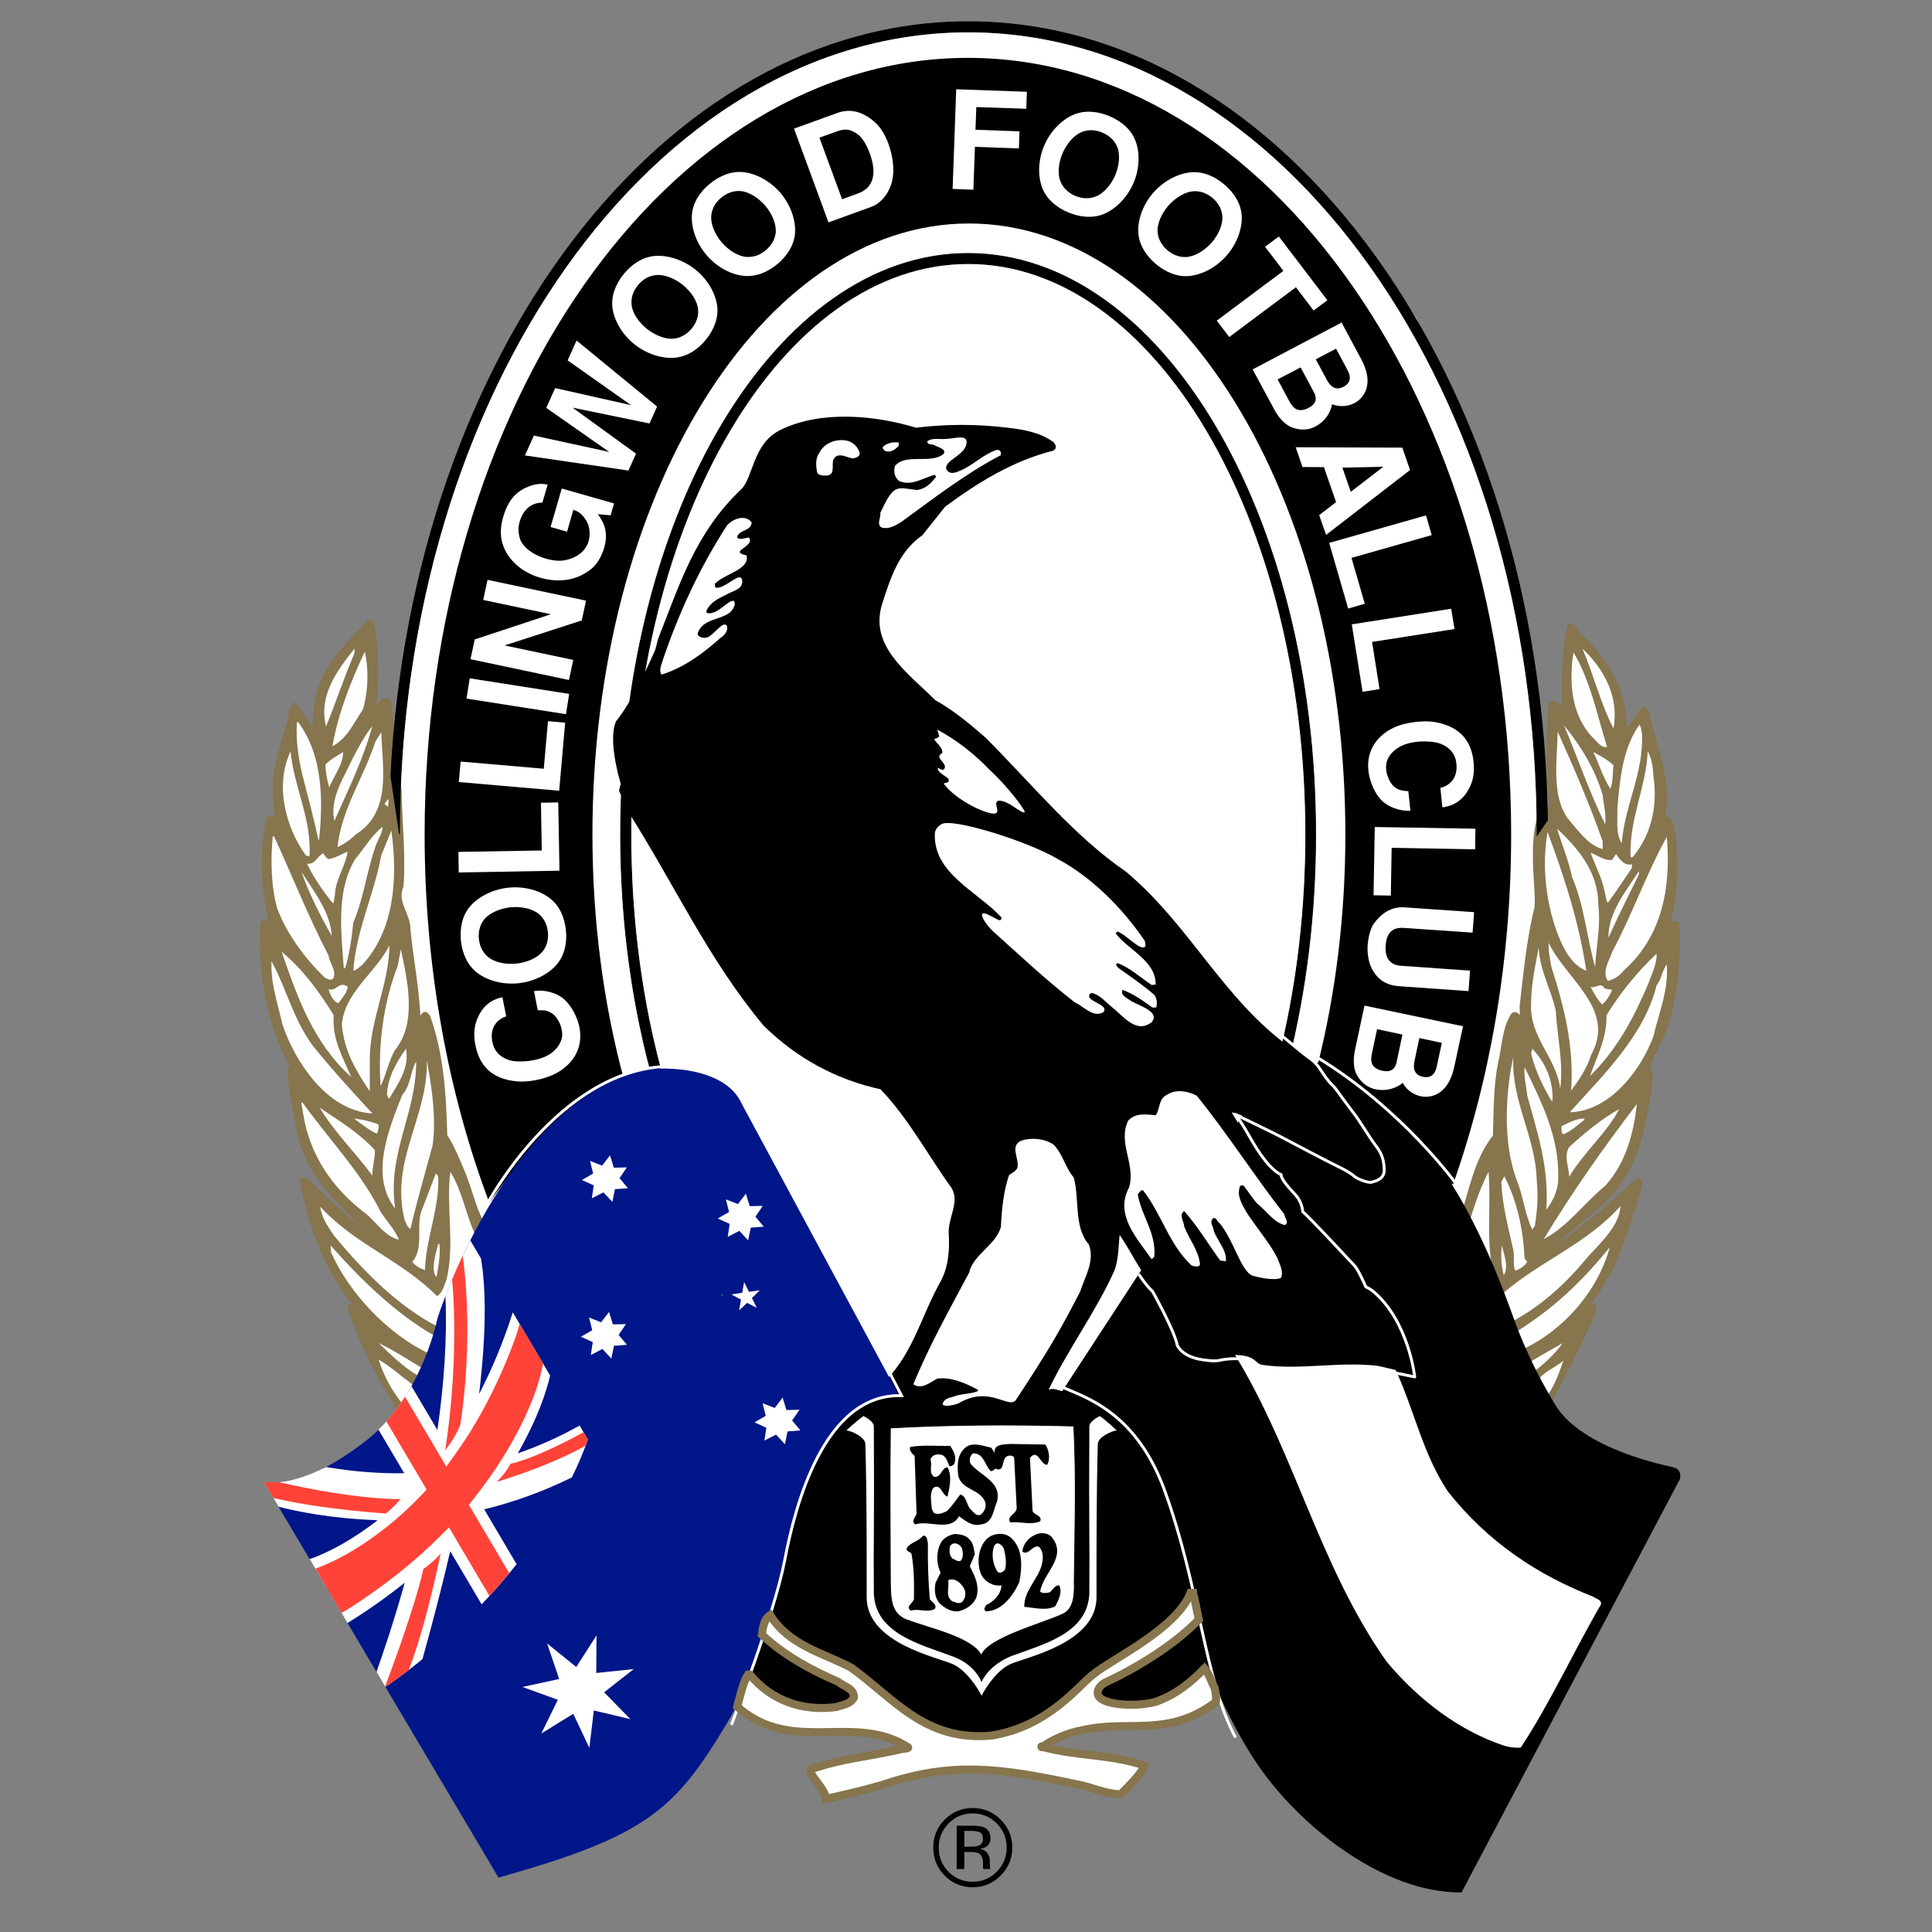 <?xml version="1.0" encoding="utf-8"?>
<!-- Generator: Adobe Illustrator 19.1.0, SVG Export Plug-In . SVG Version: 6.00 Build 0)  -->
<svg version="1.1" id="Layer_1" xmlns="http://www.w3.org/2000/svg" xmlns:xlink="http://www.w3.org/1999/xlink" x="0px" y="0px"
	 viewBox="0 0 150 150" enable-background="new 0 0 150 150" xml:space="preserve">
<rect x="0" y="0" width="150" height="150" fill="#808080" stroke="none"/>
<g>
	<path d="M77.382,141.568c0.521,0.52,0.776,1.141,0.776,1.87c0,0.737-0.255,1.365-0.776,1.886c-0.509,0.52-1.13,0.774-1.868,0.774
		c-0.729,0-1.359-0.254-1.87-0.774c-0.513-0.52-0.762-1.149-0.762-1.886c0-0.729,0.257-1.35,0.77-1.87
		c0.513-0.52,1.141-0.776,1.862-0.776C76.251,140.792,76.872,141.048,77.382,141.568z M77.692,141.274
		c-0.596-0.599-1.326-0.9-2.179-0.9c-0.845,0-1.56,0.301-2.166,0.9c-0.596,0.597-0.89,1.32-0.89,2.165
		c0,0.854,0.295,1.582,0.884,2.18c0.597,0.605,1.328,0.908,2.173,0.908c0.853,0,1.583-0.303,2.179-0.908
		c0.599-0.605,0.901-1.326,0.901-2.18C78.593,142.593,78.291,141.871,77.692,141.274z M75.971,143.299
		c-0.124,0.047-0.31,0.078-0.566,0.078h-0.536v-1.227h0.513c0.325,0,0.566,0.039,0.715,0.124c0.146,0.086,0.224,0.249,0.224,0.497
		C76.321,143.026,76.203,143.205,75.971,143.299z M74.278,145.114h0.591v-1.326h0.473c0.31,0,0.536,0.038,0.66,0.108
		c0.208,0.124,0.318,0.381,0.318,0.776v0.263l0.006,0.11c0.009,0.016,0.009,0.031,0.017,0.038c0,0.016,0,0.023,0.006,0.031h0.552
		l-0.016-0.038c-0.014-0.031-0.023-0.086-0.031-0.179c-0.008-0.086-0.008-0.172-0.008-0.249v-0.249c0-0.169-0.061-0.34-0.187-0.519
		c-0.124-0.179-0.317-0.287-0.582-0.334c0.21-0.031,0.372-0.085,0.489-0.163c0.224-0.139,0.334-0.364,0.334-0.668
		c0-0.419-0.179-0.705-0.527-0.853c-0.194-0.078-0.497-0.116-0.917-0.116h-1.18V145.114"/>
	<path fill="#FFFFFF" d="M30.131,62.657c0,0,2.086-16.581,2.699-17.606c0.613-1.032,3.701-12.531,4.315-13.354
		c0.611-0.823,4.514-8.008,4.514-8.217c0-0.202,4.524-6.363,4.726-6.573c0.201-0.209,5.75-5.749,5.75-5.749l5.748-3.903l4.315-2.467
		l5.137-1.637l5.546-1.032c0,0,7.187,0.209,7.388,0.209c0.21,0,6.579,1.645,6.579,1.847c-0.006,0.201,5.294,2.669,5.294,2.669
		s4.771,3.29,4.974,3.29c0.201-0.008,4.927,4.516,4.927,4.516l4.112,4.515c0,0,3.903,5.548,3.903,5.75
		c-0.006,0.21,3.284,7.395,3.284,7.395l2.668,6.983l2.467,9.862l1.024,9.451l0.412,9.241l-0.412,12.524l-4.253,19.265
		c0,0,3.649,11.415,3.237,11.415c-0.412,0-43.188,10.405-43.778,9.225c-0.597-1.18-20.726-10.118-20.726-10.118L42.273,90.032
		c0,0-2.87,9.606-3.08,9.606c-0.202,0-4.927-4.477-4.927-4.477L30.131,62.657"/>
	<path fill="#86754D" d="M113.3,95.153c0.892-2.328,1.149-4.911,2.764-6.93c0.061-1.862,0.039-3.862,0.395-5.664
		c0.318-1.241,0.296-2.646,0.986-3.739c0.295-0.288,0.527,0.27,0.737,0.387l-0.047-1.033c0.303-2.56,0.527-5.144,1.133-7.58
		c0.271-1.319-0.745-5.68,0.683-8.178c0.116,0.179,0.287,0.396,0.497,0.45c0.279-0.303-0.11-0.567-0.049-0.892
		c-0.224-2.437-0.224-5.005,0-7.387c0.365-0.031,0.715,0.271,1.033,0.496c0-2.165-0.078-4.485,0.444-6.502
		c0.379-0.086,0.379,0.443,0.635,0.644c2.289,2.002,3.685,4.469,3.648,7.48l0.1,0.1c0.542-0.543,0.831-1.21,1.328-1.769
		c0.23-0.062,0.285,0.201,0.342,0.342c0.509,2.786,1.906,5.431,1.086,8.519c0.27-0.016,0.27-0.287,0.487-0.349
		c0.288,0.288,0.332,0.877,0.45,1.335c0.149,2.204,0.218,4.741-0.45,6.79c0.202,0.225,0.542-0.202,0.745,0.147
		c0.116,2.576-0.124,5.238-0.837,7.589c-0.351,1.201-1.064,2.265-1.481,3.445c0.348,0.458,0.177,1.085,0.155,1.674
		c-0.522,3.166-1.043,6.323-3.547,8.668c-1.419,1.365-2.98,2.505-4.384,3.786c1.365-0.381,2.514-1.597,3.742-2.46l3.296-2.901
		c0.263,0.092,0.139,0.487,0.1,0.682c-1.218,3.771-2.18,7.712-5.563,10.491c0.652-0.218,1.373-0.754,1.825-1.428h0.193v0.489
		c-1.102,2.467-2.304,4.897-3.607,7.278C119.709,107.481,115.309,98.001,113.3,95.153"/>
	<g>
		<path fill="none" stroke="#86754D" stroke-width="0.312" stroke-miterlimit="3.864" d="M113.3,95.153
			c0.892-2.328,1.149-4.911,2.764-6.93c0.061-1.862,0.039-3.862,0.395-5.664c0.318-1.241,0.296-2.646,0.986-3.739
			c0.295-0.288,0.527,0.27,0.737,0.387l-0.047-1.033c0.303-2.56,0.527-5.144,1.133-7.58c0.271-1.319-0.745-5.68,0.683-8.178
			c0.116,0.179,0.287,0.396,0.497,0.45c0.279-0.303-0.11-0.567-0.049-0.892c-0.224-2.437-0.224-5.005,0-7.387
			c0.365-0.031,0.715,0.271,1.033,0.496c0-2.165-0.078-4.485,0.444-6.502c0.379-0.086,0.379,0.443,0.635,0.644
			c2.289,2.002,3.685,4.469,3.648,7.48l0.1,0.1c0.542-0.543,0.831-1.21,1.328-1.769c0.23-0.062,0.285,0.201,0.342,0.342
			c0.509,2.786,1.906,5.431,1.086,8.519c0.27-0.016,0.27-0.287,0.487-0.349c0.288,0.288,0.332,0.877,0.45,1.335
			c0.149,2.204,0.218,4.741-0.45,6.79c0.202,0.225,0.542-0.202,0.745,0.147c0.116,2.576-0.124,5.238-0.837,7.589
			c-0.351,1.201-1.064,2.265-1.481,3.445c0.348,0.458,0.177,1.085,0.155,1.674c-0.522,3.166-1.043,6.323-3.547,8.668
			c-1.419,1.365-2.98,2.505-4.384,3.786c1.365-0.381,2.514-1.597,3.742-2.46l3.296-2.901c0.263,0.092,0.139,0.487,0.1,0.682
			c-1.218,3.771-2.18,7.712-5.563,10.491c0.652-0.218,1.373-0.754,1.825-1.428h0.193v0.489c-1.102,2.467-2.304,4.897-3.607,7.278
			C119.709,107.481,115.309,98.001,113.3,95.153z"/>
	</g>
	<path fill="#FFFFFF" d="M118.158,104.79c-0.224-0.365-0.513-0.876-0.589-1.296c2.894-1.784,5.121-3.833,7.411-6.657
		C124.054,100.236,121.41,103.293,118.158,104.79"/>
	<path fill="#FFFFFF" d="M121.33,104.277c-0.737,0.994-1.489,1.646-2.459,2.398c-0.13,0.14,0,0-0.193-0.389l-0.132-0.387
		C119.578,105.247,120.275,104.892,121.33,104.277"/>
	<path fill="#FFFFFF" d="M120.043,108.499c-0.381-0.589-0.381-0.977-0.713-1.303c0.674-0.784,1.224-0.901,2.049-1.546
		C120.988,106.738,120.727,107.536,120.043,108.499"/>
	<path fill="#FFFFFF" d="M116.559,100.531c2.948-2.608,6.558-3.881,9.258-6.891c-0.124,1.621-1.544,2.815-2.662,4.082
		c-1.825,2.234-4.035,4.112-6.449,5.222h-0.147l-2.864-6.844c0.56-1.738,1.025-3.507,1.879-5.121
		C115.83,94.19,115.116,97.753,116.559,100.531"/>
	<path d="M81.534,109.724c0,0,1.412-0.814,2.414-0.488c1,0.325,3.242,2.148,4.259,3.917c1.017,1.77,2.397,5.152,2.831,7.627
		c0.443,2.467,3.353,11.523,7.148,16.721c3.205,4.4,9.364,9.273,15.192,9.273l16.899-31.984c0,0,0.187-0.575-0.381-0.715
		c-0.558-0.139-7.121-1.404-9.256-4.887c-2.126-3.492-3.049-6.186-3.42-7.209c-0.381-1.017-2.5-7.17-5.72-11.554
		c-2.141-2.909-5.999-5.85-8.628-7.618c-0.218-0.147-0.676-0.11-0.886-0.226c-0.263-0.163-1.527-1.289-1.8-1.397L81.534,109.724"/>
	<g>
		<path fill="none" stroke="#000000" stroke-width="0.312" stroke-miterlimit="3.864" d="M81.534,109.724
			c0,0,1.412-0.814,2.414-0.488c1,0.325,3.242,2.148,4.259,3.917c1.017,1.77,2.397,5.152,2.831,7.627
			c0.443,2.467,3.353,11.523,7.148,16.721c3.205,4.4,9.364,9.273,15.192,9.273l16.899-31.984c0,0,0.187-0.575-0.381-0.715
			c-0.558-0.139-7.121-1.404-9.256-4.887c-2.126-3.492-3.049-6.186-3.42-7.209c-0.381-1.017-2.5-7.17-5.72-11.554
			c-2.141-2.909-5.999-5.85-8.628-7.618c-0.218-0.147-0.676-0.11-0.886-0.226c-0.263-0.163-1.527-1.289-1.8-1.397L81.534,109.724z"
			/>
	</g>
	<path fill="#FFFFFF" d="M92.466,92.01l-3.391,6.471c0,0,4.75,3.113,6.099,5.596c5.206,7.891,7.007,17.202,12.509,24.967
		c2.553,3.027,5.648,5.339,9.109,6.496c0.396,0.124,0.823,0.169,1.279,0.147c2.328-3.546,4.115-7.488,6.231-11.126
		c0.047-0.381-0.379-0.412-0.589-0.589c-4.32-1.685-8.178-4.223-11.303-8.179c-1.911-2.856-2.594-6.223-3.991-9.303
		c-2.668-5.347-5.29-11.228-10.832-14.866C96.074,90.894,93.707,90.574,92.466,92.01"/>
	<path d="M68.793,107.18h0.194c2.094-2.22,2.732-5.036,4.135-7.535c0.668-1.21,0.776-2.483,0.69-3.988
		c-0.006-1.196,0.878-2.328,0.204-3.5c-1.862-2.568-3.33-5.4-5.573-7.728c-3.391-0.737-6.455-2.351-9.054-4.919
		c-4.3-5.16-6.961-11.049-10.437-16.496l-0.729-1.645L51.25,49.63c1.661-4.182,2.854-8.186,6.464-11.585
		c0.931-1.032,0.89-3.438,2.854-4.477c3.082-1.575,7.325-1.187,10.537-0.202c2.375-0.295,4.765-0.295,7.138,0
		c1.257,0.147,2.452,0.357,3.453,1.086c0.071,0.132,0.234,0.28,0,0.396c-3.096,0.784-5.812,2.445-8.425,4.377l-1.77,2.219
		c-1.886,1.319-2.53,3.453-3.151,5.369c-1.086,3.406,2.017,5.525,4.182,7.682c1.365,0.744,2.615,1.792,3.842,2.855
		c3.591,3.577,6.873,7.659,10.932,10.436c4.989,4.174,7.518,9.884,12.802,13.687l1.041,1.056c1.986,1.674,3.32,3.801,4.786,5.881
		c0.483,0.713,1.235,1.705,1.118,2.521c-0.155,0.381-0.635,0.451-0.876,0.381c-0.69-0.171-0.992-0.544-1.682-0.923
		c-2.384-1.265-4.331-2.32-6.659-3.283c-0.752-0.342-1.715-0.923-2.497-0.923c0.409,0.691,0.975,1.629,1.372,2.336
		c0.505,1.086,1.466,2.452,2.391,2.964c0.503,1.024,1.599,1.615,1.699,2.793c1.404,1.404,2.817,2.762,4.035,4.282l0.884,1.677
		c1.234,0.48,1.886,1.9,2.569,2.862c0.45,0.984,0.961,2.188,1.124,3.345l-2.452-0.56c-3.143-0.342-6.035,0.356-8.954-0.071
		c-0.544-0.085-0.451-1.094-3.461-0.652c-0.884,0.07-1.97-0.069-2.701-0.813c-0.403-1.334-1.256-3.049-1.978-4.275
		c-1.281-1.43-1.955-3.151-3.049-4.61c-0.147,1.039-0.077,2.188-0.45,3.149c-1.426,3.16-3.555,6.03-5.066,9.157l-0.116,0.271
		c0.635,0.071,0.116-0.271,1.583,0.249c1.458,0.519,4.646,2.815,5.701,4.467c1.057,1.654,2.375,4.345,2.817,7.164
		c0.442,2.815,1.699,6.486,1.955,7.587c0.241,1.009,1.467,4.361,1.467,4.361s-5.789,1.157-7.247,1.266
		c-1.459,0.1-4.997,0.332-5.935,0.868c-0.94,0.542-4.129,1.815-5.152,1.66c-1.025-0.155-4.3-1.412-4.891-1.746
		c-0.58-0.334-8.751-0.713-9.861-1.312c-1.108-0.589-3.864-1.674-4.275-1.395l-2.11-1.785l4.762-19.235L68.793,107.18"/>
	<path fill="none" stroke="#000000" stroke-width="0.312" stroke-miterlimit="3.864" d="M68.793,107.18h0.194
		c2.094-2.22,2.732-5.036,4.135-7.535c0.668-1.21,0.776-2.483,0.69-3.988c-0.006-1.196,0.878-2.328,0.204-3.5
		c-1.862-2.568-3.33-5.4-5.573-7.728c-3.391-0.737-6.455-2.351-9.054-4.919c-4.3-5.16-6.961-11.049-10.437-16.496l-0.729-1.645
		L51.25,49.63c1.661-4.182,2.854-8.186,6.464-11.585c0.931-1.032,0.89-3.438,2.854-4.477c3.082-1.575,7.325-1.187,10.537-0.202
		c2.375-0.295,4.765-0.295,7.138,0c1.257,0.147,2.452,0.357,3.453,1.086c0.071,0.132,0.234,0.28,0,0.396
		c-3.096,0.784-5.812,2.445-8.425,4.377l-1.77,2.219c-1.886,1.319-2.53,3.453-3.151,5.369c-1.086,3.406,2.017,5.525,4.182,7.682
		c1.365,0.744,2.615,1.792,3.842,2.855c3.591,3.577,6.873,7.659,10.932,10.436c4.989,4.174,7.518,9.884,12.802,13.687l1.041,1.056
		c1.986,1.674,3.32,3.801,4.786,5.881c0.483,0.713,1.235,1.705,1.118,2.521c-0.155,0.381-0.635,0.451-0.876,0.381
		c-0.69-0.171-0.992-0.544-1.682-0.923c-2.384-1.265-4.331-2.32-6.659-3.283c-0.752-0.342-1.715-0.923-2.497-0.923
		c0.409,0.691,0.975,1.629,1.372,2.336c0.505,1.086,1.466,2.452,2.391,2.964c0.503,1.024,1.599,1.615,1.699,2.793
		c1.404,1.404,2.817,2.762,4.035,4.282l0.884,1.677c1.234,0.48,1.886,1.9,2.569,2.862c0.45,0.984,0.961,2.188,1.124,3.345
		l-2.452-0.56c-3.143-0.342-6.035,0.356-8.954-0.071c-0.544-0.085-0.451-1.094-3.461-0.652c-0.884,0.07-1.97-0.069-2.701-0.813
		c-0.403-1.334-1.256-3.049-1.978-4.275c-1.281-1.43-1.955-3.151-3.049-4.61c-0.147,1.039-0.077,2.188-0.45,3.149
		c-1.426,3.16-3.555,6.03-5.066,9.157l-0.116,0.271c0.635,0.071,0.116-0.271,1.583,0.249c1.458,0.519,4.646,2.815,5.701,4.467
		c1.057,1.654,2.375,4.345,2.817,7.164c0.442,2.815,1.699,6.486,1.955,7.587c0.241,1.009,1.467,4.361,1.467,4.361
		s-5.789,1.157-7.247,1.266c-1.459,0.1-4.997,0.332-5.935,0.868c-0.94,0.542-4.129,1.815-5.152,1.66
		c-1.025-0.155-4.3-1.412-4.891-1.746c-0.58-0.334-8.751-0.713-9.861-1.312c-1.108-0.589-3.864-1.674-4.275-1.395l-2.11-1.785
		l4.762-19.235L68.793,107.18z"/>
	<path fill="#86754D" d="M37.462,95.037c-2.002,2.141-4.29,12.507-6.417,14.09c-0.201,0.147-0.169,0.124-0.169,0.124
		c-0.528-1.055-1.141-1.807-1.669-2.864c-0.792-1.597-1.552-3.21-2.072-4.919c0.055-0.085,0.165-0.038,0.249-0.053
		c0.442,0.605,1.055,1.232,1.723,1.528c-3.337-3.166-4.866-7.038-5.665-11.228c0.017-0.169,0.248-0.185,0.349-0.092
		c2.08,2.08,4.229,4.011,6.642,5.315c-3.088-2.492-6.781-5.502-7.284-9.505c-0.304-1.428-0.607-2.919-0.691-4.384
		c0.085-0.045,0.187-0.045,0.248-0.147c-1.768-3.298-2.522-7.093-2.359-11.127c0.031-0.194,0.295-0.248,0.443-0.147
		c0.063,0.047,0.107,0.147,0.193,0.147l0.1-0.1c-0.69-2.468-0.798-5.548-0.248-8.124c0.279-0.194,0.483,0.125,0.691,0.248
		c-0.085-1.11-0.31-2.336-0.147-3.546c0.293-1.847,0.962-3.546,1.326-5.362l0.147-0.155c0.527,0.597,0.886,1.343,1.428,1.971
		c0.234-0.528,0.163-1.18,0.248-1.77c0.248-2.553,1.972-4.492,3.887-6.355c0.063-0.093,0.078-0.217,0.202-0.295
		c0.256,0,0.234,0.295,0.342,0.442c0.256,1.847,0.357,4.066,0.1,6.006c0.342,0.334,0.575-0.489,1.033-0.342l0.146,0.194
		c0.179,1.172,0.187,2.467,0.249,3.655c0.071,0.792,0.566,2.84,0.544,3.437c0.045,2.367,0.317,4.703,0.147,7.092
		c-0.56,1.327,0.574,2.204,0.536,3.445c0.248,2.381,0.713,4.756,0.79,7.091l0.395-0.544c0.132-0.154,0.234,0.078,0.342,0.147
		c1.031,2.85,1.257,6.022,1.328,9.258c0.629,0.978,1.039,2.057,1.481,3.104C36.524,92.515,36.835,93.85,37.462,95.037"/>
	<g>
		<path fill="none" stroke="#86754D" stroke-width="0.312" stroke-miterlimit="3.864" d="M37.462,95.037
			c-2.002,2.141-4.29,12.507-6.417,14.09c-0.201,0.147-0.169,0.124-0.169,0.124c-0.528-1.055-1.141-1.807-1.669-2.864
			c-0.792-1.597-1.552-3.21-2.072-4.919c0.055-0.085,0.165-0.038,0.249-0.053c0.442,0.605,1.055,1.232,1.723,1.528
			c-3.337-3.166-4.866-7.038-5.665-11.228c0.017-0.169,0.248-0.185,0.349-0.092c2.08,2.08,4.229,4.011,6.642,5.315
			c-3.088-2.492-6.781-5.502-7.284-9.505c-0.304-1.428-0.607-2.919-0.691-4.384c0.085-0.045,0.187-0.045,0.248-0.147
			c-1.768-3.298-2.522-7.093-2.359-11.127c0.031-0.194,0.295-0.248,0.443-0.147c0.063,0.047,0.107,0.147,0.193,0.147l0.1-0.1
			c-0.69-2.468-0.798-5.548-0.248-8.124c0.279-0.194,0.483,0.125,0.691,0.248c-0.085-1.11-0.31-2.336-0.147-3.546
			c0.293-1.847,0.962-3.546,1.326-5.362l0.147-0.155c0.527,0.597,0.886,1.343,1.428,1.971c0.234-0.528,0.163-1.18,0.248-1.77
			c0.248-2.553,1.972-4.492,3.887-6.355c0.063-0.093,0.078-0.217,0.202-0.295c0.256,0,0.234,0.295,0.342,0.442
			c0.256,1.847,0.357,4.066,0.1,6.006c0.342,0.334,0.575-0.489,1.033-0.342l0.146,0.194c0.179,1.172,0.187,2.467,0.249,3.655
			c0.071,0.792,0.566,2.84,0.544,3.437c0.045,2.367,0.317,4.703,0.147,7.092c-0.56,1.327,0.574,2.204,0.536,3.445
			c0.248,2.381,0.713,4.756,0.79,7.091l0.395-0.544c0.132-0.154,0.234,0.078,0.342,0.147c1.031,2.85,1.257,6.022,1.328,9.258
			c0.629,0.978,1.039,2.057,1.481,3.104C36.524,92.515,36.835,93.85,37.462,95.037z"/>
	</g>
	<path d="M91.59,123.326l-0.527,0.031c-1.094,0.752-1.988,0.884-3.143,1.505c-1.234,1.467-2.53,3.113-3.966,4.276
		c-1.986,1.676-4.275,2.475-6.602,3.351c-0.271,0.132-0.705,0.839-0.729,1.373h0.542c3.95-0.621,5.369-2.847,7.845-4.834
		C86.477,127.773,91.59,123.326,91.59,123.326"/>
	<path d="M61.182,123.73l-0.759,0.582c0.776,2.32,3.507,2.911,5.267,3.989c3.477,1.613,6.03,5.414,10.096,5.616
		c-0.111-0.503-0.212-1.155-0.638-1.381c-3.538-1.884-7.301-3.406-10.15-6.743c-1.279-0.643-2.644-1.063-3.84-1.923L61.182,123.73"
		/>
	<path d="M93.46,128.215l-0.542-1.343c-2.227,1.817-4.353,3.119-6.743,4.137c0.016,0.086-0.039,0.202,0.053,0.249
		c2.129,0.752,3.982,0.201,6.154-1.43C92.98,129.379,93.848,128.983,93.46,128.215"/>
	<path d="M62.346,129.488l-2.514-1.629c-0.318-0.273-0.713-0.094-0.791,0.295c-0.194,0.395-0.281,0.922,0.055,1.279
		c1.497,1.886,3.74,2.724,6.152,2.32c0.234-0.155,0.676-0.078,0.691-0.45C64.768,130.621,63.541,130.1,62.346,129.488"/>
	<path d="M48.442,83.809c-1.577-5.828-2.445-12.26-2.445-19.026c0-26.195,13.082-47.431,29.229-47.431
		c16.147,0,29.228,21.237,29.228,47.431c0,6.332-0.76,12.368-2.149,17.894c0,0,3.492,2.605,6.478,5.345
		c1.707,1.575,3.98,4.082,4.035,3.925c2.879-8.16,4.508-17.387,4.508-27.149c0-33.31-18.884-60.305-42.179-60.305
		c-23.301,0-42.179,26.995-42.179,60.305c0,10.343,1.817,20.081,5.027,28.584C39.666,90.909,43.793,85.857,48.442,83.809"/>
	<path fill="#FFFFFF" d="M75.048,34.305c0,1.048-1.77,1.404-1.575,2.119c0.256,0.481,0.745,0.264,1.133,0.093
		c0.963-0.412,1.745-1.249,2.754-1.575c0.209-0.046,0.332,0.062,0.349,0.248v0.147c-2.724,1.42-5.238,3.375-7.783,5.222
		c-0.465,0.271-0.925,0.551-1.483,0.396c-0.403-0.248-0.053-0.753-0.092-1.133c1.063-2.328,1.271-1.955,2.854-1.777
		c0.691-0.101,1.096-0.543,1.477-1.032l-0.094-0.147c-0.9,0.21-1.785,0.901-2.762,0.489c-0.381-0.279-0.465-0.744-0.342-1.179
		c0.839-1.009,2.746-0.124,3.756-0.915c0.324-0.404-0.505-0.559-0.707-0.706c-0.179-0.101-0.535,0.024-0.535-0.295
		c0.364-0.287,0.931-0.139,1.365-0.179C74.07,34.072,75.024,33.716,75.048,34.305"/>
	<path fill="#FFFFFF" d="M66.723,35.089c0.092,0.31-0.149,0.419-0.444,0.497c-0.395,0.038-1.241-0.605-1.574,0.1
		c-0.149,0.404,0.147,1.126-0.444,1.226c-0.34,0.039-0.821,0.015-0.837-0.342c-0.085-0.481-0.11-1.024,0.201-1.428
		c0.304-0.651,1.157-1.101,2.096-0.938C66.124,34.289,66.528,34.569,66.723,35.089"/>
	<path fill="#FFFFFF" d="M69.778,34.6c-0.199,0.256-0.643,0.606-1.086,0.396c-0.069-0.085-0.193-0.163-0.146-0.295
		c0.318-0.334,0.829-0.388,1.232-0.349V34.6"/>
	<path fill="#FFFFFF" d="M58.357,40.559c-0.031,0.713-1.038,0.543-1.132,1.179c0.279,0.226,0.629,0,0.931,0
		c0.48,0.714-1.662,1.071-0.194,1.382c0.271,1.109-1.715,1.412-2.461,2.211c0.025,0.139-0.038,0.364,0.241,0.295
		c0.69-0.062,1.707-1.226,1.87-0.636c0.155,0.799-0.776,0.884-1.224,1.179c-0.567,0.272-1.241,0.59-1.53,1.234
		c-0.108,0.31,0.381,0.21,0.542,0.148c0.591-0.171,1.397-1.164,1.622-0.839c0.1,0.31-0.132,0.606-0.342,0.839
		c-0.815,0.613-2.133,0.488-2.514,1.622c-0.038,0.287,0.483,0.442,0.793,0.295c0.511-0.233,1.193-1.303,1.472-0.885
		c0.125,0.372-0.169,0.737-0.487,0.939c-1.404,1.257-2.886,2.328-4.585,2.855c-0.21-0.295-0.031-0.69,0.053-0.985
		c1.242-3.709,2.878-7.255,5.019-10.584C56.891,40.272,57.877,39.907,58.357,40.559"/>
	<path fill="#FFFFFF" d="M125.272,56.558c-1.025-1.978-1.535-4.159-2.413-6.2C124.558,51.973,125.714,54.099,125.272,56.558"/>
	<path fill="#FFFFFF" d="M27.53,50.7c-0.813,1.87-1.444,3.833-2.22,5.71c-0.574-2.42,0.807-4.268,2.173-6.005h0.047V50.7"/>
	<path fill="#FFFFFF" d="M28.174,55.084c-0.691,0.994-1.187,2.243-2.367,2.856c0.465-2.6,1.412-4.997,2.514-7.341
		C28.64,51.958,28.593,53.68,28.174,55.084"/>
	<path fill="#FFFFFF" d="M124.775,57.986c-0.318,0.101-0.604-0.194-0.839-0.442c-1.729-1.614-2.086-3.841-1.868-6.2l0.1-0.691
		C123.488,52.865,123.992,55.511,124.775,57.986"/>
	<path fill="#FFFFFF" d="M23.147,56.07c1.868,2.483,1.969,5.881,1.627,9.109l-0.053,0.047c-0.357-1.723-0.846-3.484-1.281-5.214
		c-0.279-1.257-0.48-2.6-0.387-3.942H23.147"/>
	<path fill="#FFFFFF" d="M127.484,56.954c0.139,3.112-1.343,5.556-1.574,8.52c-0.483-0.753-0.304-1.778-0.342-2.709
		c0.208-2.312,0.403-4.64,1.721-6.502C127.421,56.427,127.421,56.721,127.484,56.954"/>
	<path fill="#FFFFFF" d="M124.434,61.734c0.071,0.745,0.273,1.451,0.194,2.266c-1.218-2.468-2.126-5.121-3.196-7.682
		C122.758,57.94,123.852,59.747,124.434,61.734"/>
	<path fill="#FFFFFF" d="M25.955,63.751c-0.373-1.808,0.737-3.336,1.428-4.873c0.458-0.869,0.908-1.73,1.528-2.514
		C28.206,58.949,27.027,61.323,25.955,63.751"/>
	<path fill="#FFFFFF" d="M76.81,59.747c1.295,1.172,2.762,3.081,2.754,3.306c-0.234,0.186-1.22-0.9-2.017-0.893
		c-0.505,0.125,0.146,0.838-0.249,0.986c-0.527,0.194-3.088-0.994-4.035-2.313c0.133-0.062,0.426-0.054,0.395-0.248
		c0.126-0.21-0.992-0.59-0.837-0.986c0,0,0.257,0.225,0.442,0.147c0.466-0.442-0.846-0.915-0.1-1.28
		c0.039-0.442-0.465-0.768-0.635-1.071c0.107-0.07,0.279-0.093,0.395-0.21l-0.147-0.535C74.225,57.427,75.606,58.491,76.81,59.747"
		/>
	<path fill="#FFFFFF" d="M124.434,65.326v0.59c-1.108-0.256-1.931-1.474-2.707-2.367c-1.296-1.815-0.823-4.493-0.792-6.743
		C122.186,59.577,123.41,62.417,124.434,65.326"/>
	<path fill="#FFFFFF" d="M29.602,56.854c0.085,2.77,0.822,6.168-1.972,7.929c-0.442,0.419-0.914,0.761-1.428,0.986
		c0.304-2.902,2.003-5.354,2.903-8.077C29.214,57.397,29.461,57.101,29.602,56.854"/>
	<path fill="#FFFFFF" d="M24.03,66.506l-0.293-0.1c-1.575-2.204-2.414-5.439-1.179-8.07C22.828,61.152,24.209,63.565,24.03,66.506"
		/>
	<path fill="#FFFFFF" d="M128.376,60.306c0.342,2.32-0.201,4.578-1.629,6.254H126.6c-0.132-2.98,1.195-5.362,1.328-8.225
		C128.252,58.879,128.337,59.6,128.376,60.306"/>
	<path fill="#FFFFFF" d="M25.56,61.136c-0.171-0.566-0.271-1.156-0.295-1.769c0.379-0.404,0.906-0.691,1.381-0.985
		C26.646,59.344,25.931,60.228,25.56,61.136"/>
	<path fill="#FFFFFF" d="M125.272,59.414c-0.085,0.605-0.014,1.28-0.249,1.823c-0.566-0.861-0.861-1.908-1.326-2.855
		C124.241,58.677,124.793,58.971,125.272,59.414"/>
	<path fill="#FFFFFF" d="M30.131,62.657l-0.279-0.241l0.279-0.372C30.215,62.06,30.113,62.572,30.131,62.657"/>
	<path fill="#FFFFFF" d="M82.139,66.7c2.654,1.435,5.019,3.81,6.743,6.355c0.023,0.124,0.063,0.248,0.053,0.396
		c-0.163,0.256-0.542,0.016-0.89-0.248c-0.428-0.295-0.807-0.69-1.282-0.885l-0.146,0.147c1,1.304,3.126,2.127,3.11,3.974
		l-0.302,0.038c-0.884-0.582-1.738-1.379-2.662-1.699c-0.232,0.116,0,0.295,0.102,0.397c0.914,0.65,1.876,1.303,2.754,2.064
		c0.202,0.27,0.248,0.658,0.147,0.984h-0.295c-0.737-0.527-1.351-0.994-2.314-1.373c-0.193,0.389,0.249,0.582,0.691,0.884
		c0.683,0.381,2.22,0.831,1.575,1.622c-1.21,0.955-2.226-0.489-3.057-1.133c-0.505-0.411-0.955-0.969-1.575-1.126
		c-0.263,0.024-0.224,0.226-0.224,0.334c0.31,0.444,1.466,0.613,1.118,1.141c-0.807,0.487-1.506-0.419-2.221-0.738
		c-2.204-1.699-4.322-3.693-6.4-5.562c-0.535-0.512-0.947-1.203-0.784-1.335c0.116-0.163,0.931,0.342,1.212,0.473
		c0.27,0.14,0.262-0.179,0.262-0.179c-1.845-2.017-5.369-3.429-5.167-6.595c0.045-0.256,0.256-0.504,0.489-0.636
		C73.798,63.449,79.68,65.256,82.139,66.7"/>
	<path fill="#FFFFFF" d="M29.106,65.869c-0.651,1.878-0.886,3.935-1.676,5.757c-0.132,1.211-0.279,2.429-0.638,3.547h-0.1
		c-0.216-2.856-0.589-6.068,0.886-8.473c0.705-0.831,1.232-1.792,2.119-2.507C29.696,64.768,29.253,65.288,29.106,65.869"/>
	<path fill="#FFFFFF" d="M124.086,70.246c0.21,1.676-0.155,3.221-0.241,4.826c-0.652-2.289-0.839-4.772-1.776-6.936
		c-0.279-1.311-0.784-2.529-1.18-3.794C122.603,65.916,124.117,67.825,124.086,70.246"/>
	<path fill="#FFFFFF" d="M28.119,74.924c-0.232,0.147-0.418,0.397-0.69,0.442c0.232-3.181,1.615-5.904,2.173-8.961l0.784-1.917
		C30.889,68.182,30.642,72.185,28.119,74.924"/>
	<path fill="#FFFFFF" d="M123.155,75.366c-1.071-0.411-1.715-1.605-2.118-2.606c-0.986-2.437-1.359-5.439-0.886-8.171
		C121.44,68.058,122.603,71.588,123.155,75.366"/>
	<path fill="#FFFFFF" d="M21.276,64.931c1.42,3.08,2.662,6.238,4.237,9.256c0.063,0.605,0.589,1.071,0.397,1.723
		c-0.179,0.295-0.497,0.077-0.691,0c-1.591-1.552-2.933-3.383-3.693-5.362c-0.481-1.73-0.528-3.748-0.35-5.617H21.276"/>
	<path fill="#FFFFFF" d="M129.409,64.977c0.34,3.957-0.357,7.713-3.353,10.389c-0.318,0.397-0.745,0.683-1.226,0.793
		c-0.472-0.752,0.108-1.552,0.342-2.267C126.74,70.99,127.816,67.832,129.409,64.977"/>
	<path fill="#FFFFFF" d="M26.988,66.11c-0.147,1.133-0.931,2.118-0.986,3.352l-0.092,0.636h-0.102c-0.76-0.97-1.467-1.963-1.97-3.05
		c0.627,0.125,0.776-0.605,1.279-0.791c0.086,0.179,0.21,0.357,0.397,0.443C26.041,66.607,26.506,66.335,26.988,66.11"/>
	<path fill="#FFFFFF" d="M125.172,66.754l0.295-0.442c0.271,0.38,0.652,0.947,1.234,0.784v0.295
		c-0.621,0.915-1.218,1.823-1.87,2.708c-0.161-0.217-0.161-0.589-0.248-0.885c-0.21-1.071-0.73-2.002-1.086-3.003
		C124.054,66.397,124.558,66.863,125.172,66.754"/>
	<path fill="#FFFFFF" d="M127.244,67.887c-0.793,1.637-1.63,3.259-2.367,4.92c-0.016-1.956,1.318-3.554,2.367-5.167V67.887"/>
	<path fill="#FFFFFF" d="M25.76,72.659c-0.923-1.598-1.737-3.243-2.365-4.974C24.403,69.253,25.636,70.789,25.76,72.659"/>
	<path fill="#FFFFFF" d="M123.551,81.868c-0.328,1.025-0.9,1.933-1.577,2.809c0.273-3.359-0.558-6.602-1.527-9.606
		c-0.08-0.611-0.257-1.194-0.204-1.869C121.556,76.012,125.489,78.338,123.551,81.868"/>
	<path fill="#FFFFFF" d="M28.709,82.514v2.21c-1.078-1.574-2.017-3.212-2.165-5.167c0.187-2.492,2.624-4.044,3.693-6.154
		C30.192,76.562,28.648,79.238,28.709,82.514"/>
	<path fill="#FFFFFF" d="M120.789,78.47c0.114,2.019,0.604,4.013,0.348,6.06c-0.287-2.381-2.383-4.01-2.267-6.549
		c0-1.552,0.335-2.978,0.591-4.43C119.538,75.344,120.423,76.796,120.789,78.47"/>
	<path fill="#FFFFFF" d="M30.634,81.573c-0.481,0.878-0.644,1.872-1.086,2.756c-0.218-3.159,0.224-6.512,1.334-9.35l0.241-1.281
		C31.628,76.118,32.419,79.432,30.634,81.573"/>
	<path fill="#FFFFFF" d="M25.909,78.821c-0.149,1.853,0.721,3.296,1.373,4.817c-2.988-2.701-4.198-6.247-5.416-9.745
		C23.564,75.297,24.823,77.065,25.909,78.821"/>
	<path fill="#FFFFFF" d="M127.981,76.352c-1.086,2.575-2.406,5.099-4.532,7.193c0.528-1.53,1.326-2.956,1.281-4.725
		c1.069-1.74,2.359-3.329,3.887-4.781C128.655,74.816,128.252,75.607,127.981,76.352"/>
	<path fill="#FFFFFF" d="M24.279,81.178c1.444,1.8,3.065,3.569,4.632,5.268c-3.485-0.171-6.013-3.988-6.991-6.936
		c-0.356-1.607-0.923-3.166-0.839-4.881C22.248,76.77,22.788,79.177,24.279,81.178"/>
	<path fill="#FFFFFF" d="M128.376,80.442c-0.962,2.646-3.414,5.85-6.5,5.913c2.745-3.041,5.795-6.022,6.742-9.855
		c0.396-0.487,0.411-1.133,0.791-1.622C129.555,76.872,128.802,78.617,128.376,80.442"/>
	<path fill="#FFFFFF" d="M26.988,76.554c0.014,0.481-0.426,0.892-0.691,1.326c-0.404-0.063-0.676-0.652-0.784-1.085
		c0.574,0.209,0.799-0.599,1.381-0.241H26.988"/>
	<path fill="#FFFFFF" d="M125.172,76.849c-0.187,0.404-0.379,0.807-0.784,1.132c-0.371-0.379-0.668-0.884-0.892-1.379
		c0.356,0.194,0.814-0.42,1.086,0.147L125.172,76.849"/>
	<path fill="#FFFFFF" d="M30.237,85.266c-0.132,0.025-0.132-0.193-0.193-0.295c0.069-1.357,0.721-2.474,1.474-3.546
		C31.813,82.878,30.928,84.097,30.237,85.266"/>
	<path fill="#FFFFFF" d="M120.54,85.461h-0.092c-0.676-1.163-1.273-2.373-1.577-3.693l0.1-0.342
		C120.013,82.514,120.609,83.94,120.54,85.461"/>
	<path fill="#FFFFFF" d="M119.313,91.668c0.124,1.22,0.039,2.336-0.146,3.5l-0.196,0.295c-0.541-1.047-0.665-2.351-1.086-3.5
		c-1.086-2.662-1.061-5.966-0.589-8.914l0.194-0.986C117.344,85.586,119.237,88.248,119.313,91.668"/>
	<path fill="#FFFFFF" d="M33.59,88.914c-0.582,2.165-1.212,4.306-1.721,6.494c-0.249-0.092-0.328-0.448-0.451-0.69
		c-1.163-4.618,1.839-7.985,1.723-12.407C33.513,84.414,33.886,86.712,33.59,88.914"/>
	<path fill="#FFFFFF" d="M30.681,93.834c-2.017-2.585-0.465-6.217,0.542-8.816c0.676-0.737,0.614-1.784,1.086-2.607
		C32.357,86.401,30.044,89.535,30.681,93.834"/>
	<path fill="#FFFFFF" d="M120.988,91.273c0.031,1.031-0.354,1.886-0.937,2.662c0.248-3.204-0.69-6.036-1.475-8.861
		c-0.061-0.744-0.287-1.42-0.201-2.218C119.623,85.461,120.998,88.1,120.988,91.273"/>
	<path fill="#FFFFFF" d="M92.917,85.074c2.428,3.002,4.439,6.176,6.797,9.203c0.014,0.287,0.411,0.627,0.045,0.837
		c-0.868-0.194-1.434-1.116-2.163-1.676c-0.381-0.442-0.676-0.923-1.033-1.373c-0.201-0.102-0.334,0-0.342,0.24
		c-0.373,1.265,2.066,3.539,2.949,5.37c0.179,0.48,0.497,1.024,0.296,1.528c-0.473,0.279-1.941-0.055-2.314-0.194
		c-0.861-0.513-1.348-2.66-2.459-4.043c-0.224-0.108-0.21-0.442-0.497-0.395c-0.348,0.326,0.039,0.69,0.056,1.039
		c0.31,0.776,0.992,1.45,0.931,2.312l-0.444-0.053c-0.931-1.281-1.746-2.655-2.801-3.84c-0.45,0.332,0,0.79,0,1.185
		c0.381,0.988,1.094,1.825,1.227,2.903c0,0.348-0.451,0.171-0.638,0.147c-1.776-1.646-2.32-3.988-3.793-5.859
		c-0.218-0.006-0.295,0.204-0.397,0.342c0.296,1.669,1.444,2.988,1.281,4.828c-0.085,0.053-0.124,0.201-0.24,0.147
		c-1.11-1.607-2.848-3.408-1.724-5.51c0.56-1.801-0.914-3.485-0.053-5.221c0.55-0.583,1.365-0.489,2.119-0.397
		c0.379-0.513,0.187-1.303,0.937-1.622C91.295,84.539,92.297,84.724,92.917,85.074"/>
	<path fill="#FFFFFF" d="M23.495,85.608c2.017,2.825,4.555,5.433,6.052,8.474c0.481,0.729,1.11,1.381,1.428,2.165
		c-1.017-0.209-1.701-1.257-2.506-1.97c-2.723-2.019-4.445-4.703-4.927-7.775l-0.147-0.894H23.495"/>
	<path fill="#FFFFFF" d="M124.628,92.065c-1.644,1.35-2.948,3.196-4.77,4.137c2.173-3.593,4.624-7.085,7.231-10.491
		C126.832,87.953,126.258,90.279,124.628,92.065"/>
	<path fill="#FFFFFF" d="M29.106,89.301c0.014,0.693-0.21,1.282-0.194,1.972c-1.303-1.768-2.956-3.375-4.088-5.268
		C26.297,87.006,27.817,87.89,29.106,89.301"/>
	<path fill="#FFFFFF" d="M121.827,91.373c0-0.774-0.448-1.599,0-2.31c1.204-1.11,2.506-2.182,3.887-2.956
		C124.799,87.912,122.905,89.527,121.827,91.373"/>
	<path fill="#FFFFFF" d="M29.355,87.285c0.107,0.248,0.006,0.52-0.102,0.737c-0.629-0.295-1.195-0.76-1.77-1.179
		C28.135,86.92,28.765,87.06,29.355,87.285"/>
	<path fill="#FFFFFF" d="M123.006,86.944c-0.519,0.426-1.031,0.862-1.627,1.132c-0.172-0.116-0.149-0.411-0.149-0.643
		c0.566-0.257,1.111-0.589,1.776-0.589V86.944"/>
	<path fill="#FFFFFF" d="M81.79,88.859c0.754,0.768,0.9,1.778,1.575,2.561c0.473,1.715-0.024,3.818,1.187,5.223
		c0.452,1.318-0.324,2.483-0.69,3.638c-1.621,3.143-2.445,4.538-4.928,8.325c-0.527,0.97-2.024-1.148-4.522,0.357
		c-0.257,0.094-1.024,0.303-1.234,0.085c0.094-0.55,0.698-0.519,1.078-0.69c0.481-0.155,1.862-0.216,1.66-0.458
		c-0.884-0.481-2.055-1.009-3.135-0.868c-0.564,0.295-1.241,0.884-1.868,0.442c1.218-2.98,2.815-5.812,4.328-8.668
		c0.334-1.426,2.08-2.141,2.469-3.546c0.063-1.404,0.209-2.778,0.635-4.035c0.226-0.147,0.505-0.287,0.644-0.542
		c0.171-0.737-0.621-1.707,0.296-2.119C80.09,88.293,81.1,88.395,81.79,88.859"/>
	<path fill="#FFFFFF" d="M36.934,95.952c-0.279,1.063-0.923,1.955-1.234,3.002c-0.487,1.343-0.868,2.732-1.474,4.044h-0.248
		c-3.066-1.567-5.773-4.314-8.069-7.093c-0.452-0.691-0.948-1.365-1.041-2.218c2.709,2.963,6.254,4.112,9.062,6.944
		c0.444-0.257,0.546-0.839,0.738-1.281c0.668-2.723-0.047-5.541,0.295-8.372C35.904,92.483,36.173,94.339,36.934,95.952"/>
	<path fill="#FFFFFF" d="M34.032,91.715c-0.022,2.43-0.962,4.486-1.039,6.897c-0.365-0.122-0.738-0.324-0.986-0.643
		c0.9-1.025,0.31-2.654,0.691-3.887l1.132-2.956C34.042,91.173,34.042,91.499,34.032,91.715"/>
	<path fill="#FFFFFF" d="M118.375,97.722l0.201,0.248c-0.226,0.357-0.58,0.566-0.939,0.69c-0.193-0.48-0.022-1.11-0.147-1.621
		c-0.381-1.723-0.846-3.422-0.931-5.268l0.24-0.444C117.778,93.229,118.258,95.424,118.375,97.722"/>
	<path fill="#FFFFFF" d="M34.126,96.643c0.061,0.9-0.085,1.699-0.24,2.513c-0.335-0.387-0.212-1.149-0.102-1.629l0.248-0.986
		L34.126,96.643"/>
	<path fill="#FFFFFF" d="M33.784,103.735c0.039,0.48-0.171,0.969-0.444,1.373c-3.188-1.489-6.229-4.687-7.635-7.875l-0.044-0.544
		C28.019,99.351,30.789,102.058,33.784,103.735"/>
	<path fill="#FFFFFF" d="M116.754,99.009c-0.196-0.721-0.249-1.544-0.149-2.32C116.754,97.418,117.171,98.288,116.754,99.009"/>
	<path fill="#FFFFFF" d="M32.8,106.24c-0.048,0.226-0.149,0.42-0.296,0.599c-1.118-0.644-2.143-1.636-3.104-2.561
		C30.571,104.835,31.682,105.558,32.8,106.24"/>
	<path fill="#FFFFFF" d="M32.062,107.522c-0.078,0.558-0.373,1.094-0.884,1.379c-0.817-1.024-1.406-2.141-1.778-3.343
		C30.339,106.108,31.178,106.87,32.062,107.522"/>
	<path fill="#FFFFFF" d="M83.373,110.716c0.202,4.284,0.086,7.722,0.031,12.104c0.03,1.017-0.031,2.112-0.884,2.499
		c-1.768,0.799-5.852,1.872-6.331,3.213c-0.713-1.404-3.88-2.049-5.883-2.801c-1.094-0.497-1.155-1.475-1.179-2.854
		c-0.014-4.191-0.046-7.885,0-12.012C73.628,110.616,78.368,110.579,83.373,110.716"/>
	<path fill="none" stroke="#000000" stroke-width="0.064" stroke-miterlimit="3.864" d="M83.373,110.716
		c0.202,4.284,0.086,7.722,0.031,12.104c0.03,1.017-0.031,2.112-0.884,2.499c-1.768,0.799-5.852,1.872-6.331,3.213
		c-0.713-1.404-3.88-2.049-5.883-2.801c-1.094-0.497-1.155-1.475-1.179-2.854c-0.014-4.191-0.046-7.885,0-12.012
		C73.628,110.616,78.368,110.579,83.373,110.716z"/>
	<path d="M81.155,112.152c0.279,0.381,0.417,1.094,0.147,1.577c-0.528,0.022-0.705-1.298-1.335-0.544l0.202,4.135
		c0.132,0.318,0.782,0.35,0.589,0.791c-0.713,0.334-1.575-0.016-2.312,0.094c-0.357-0.528,0.55-0.652,0.487-1.18l-0.193-3.84
		c-0.108-0.218-0.397-0.21-0.589-0.102c-0.418,0.265-0.118,1.273-0.884,0.941c-0.102,0.122-0.21,0.185-0.351,0.193
		c-0.456-0.45-0.541-1.428-1.379-1.373c-0.234,0.194-0.303,0.513-0.194,0.784c0.737,0.939,2.461,1.404,2.065,2.956
		c-0.295,0.644-0.304,1.66-1.226,1.77c-0.676,0.185-1.22-0.265-1.723-0.636c-0.683,1.241-2.328,0.279-3.398,0.636
		c-0.357-0.257,0.039-0.567,0.1-0.831l-0.147-4.485c-0.21-0.187-0.45-0.428-0.348-0.691c0.969-0.185,2.071-0.063,3.104-0.092
		c0.248,0.365,0.564,0.923,0.293,1.428c-0.085,0.108-0.201,0.169-0.342,0.147c-0.177-0.326-0.24-0.815-0.69-0.894
		c-0.348-0.061-0.707,0.055-0.792,0.397c0.171,0.418-0.171,1.031,0.295,1.328c0.558,0.069,0.558-0.723,1.031-0.738
		c0.373,0.668,0.155,1.575,0,2.265c-0.426-0.069-0.465-1.016-1.078-0.69c-0.349,0.419-0.171,1.11-0.146,1.63
		c0.061,0.147,0.13,0.395,0.342,0.395c0.332,0.053,0.58-0.085,0.837-0.202c0.434-0.426,0.666-0.823,1.031-1.281
		c0.473,0.063,0.473,0.778,0.792,1.133c0.248,0.194,0.466,0.629,0.839,0.397c0.279-0.249,0.425-0.615,0.295-0.986
		c-0.42-0.986-1.77-0.886-2.072-1.97c-0.116-0.878-0.094-1.856,0.744-2.359c0.597-0.249,1.242,0.024,1.817,0.147l0.248,0.387
		c-0.039-0.713,0.737-0.627,1.234-0.682L81.155,112.152"/>
	<path d="M81.697,119.393c1.179,1.521-0.729,2.746-0.939,4.182c0.187,0.163,0.52,0.108,0.738,0.055
		c0.248-0.188,0.411-0.575,0.737-0.544c0.27,0.513-0.047,1.139-0.296,1.622c-0.713,0.379-1.636,0.108-2.412,0.047
		c-0.045-1.367,1.296-2.29,1.426-3.64c0.041-0.411-0.03-0.768-0.293-1.031c-0.527-0.141-0.784,0.713-1.281,0.387
		c0.039-0.544,0.434-1.055,0.939-1.281C80.711,118.959,81.387,118.959,81.697,119.393"/>
	<path d="M75.241,119.485c0.349,0.326,0.359,0.768,0.444,1.188l-0.389,0.931c0.379,0.729,0.807,1.568,0.491,2.467
		c-0.249,0.55-0.825,0.908-1.382,1.031c-0.574,0.047-1.016-0.232-1.428-0.589c-0.404-0.42-0.448-1.063-0.342-1.63l0.397-0.784
		c-0.373-0.729-0.357-1.847,0.147-2.514c0.271-0.27,0.591-0.417,0.931-0.489C74.527,119.128,74.947,119.168,75.241,119.485"/>
	<path d="M78.493,119.393c0.947,0.839,0.876,2.296,0.644,3.444c-0.452,1.009-1.32,2.229-2.561,2.267
		c-0.287-0.116-0.077-0.357,0-0.497c0.589-0.255,1.157-0.861,1.179-1.52c-0.674,0.086-1.273-0.265-1.574-0.839
		c-0.351-0.815-0.249-1.923,0.295-2.615C76.933,119.035,77.941,118.888,78.493,119.393"/>
	<path d="M72.044,119.835c-0.023,1.412,0.024,2.917,0.147,4.33c0.187,0.224,0.566,0.434,0.397,0.738
		c-0.567,0.348-1.249-0.047-1.879,0.147c-0.44-0.326,0.187-0.591,0.249-0.886c0.017-1.202,0.017-2.422-0.194-3.546
		c-0.147-0.171-0.465-0.171-0.348-0.442c0.31-0.459,0.884-0.481,1.234-0.931C72.005,119.168,71.982,119.611,72.044,119.835"/>
	<path fill="#FFFFFF" d="M74.706,120.277c0.069,0.281,0.086,0.652-0.1,0.886c-0.202,0.147-0.434-0.086-0.644-0.147
		c-0.273-0.249-0.279-0.652-0.193-0.987C74.023,119.633,74.606,119.88,74.706,120.277"/>
	<path fill="#FFFFFF" d="M77.949,120.277c0.116,0.481,0.208,1.024,0.102,1.528c-0.102,0.218-0.359,0.389-0.589,0.241
		c-0.381-0.567-0.528-1.398-0.249-2.064C77.468,119.601,77.857,120.021,77.949,120.277"/>
	<path fill="#FFFFFF" d="M74.899,123.428c0.102,0.295,0.048,0.65-0.146,0.884c-0.226,0.295-0.589,0.077-0.839,0
		c-0.542-0.419-0.194-1.017-0.295-1.622C74.132,122.434,74.69,122.962,74.899,123.428"/>
	
		<line fill="none" stroke="#000000" stroke-width="0.064" stroke-miterlimit="3.864" x1="48.201" y1="61.253" x2="48.224" y2="61.369"/>
	<path d="M49.574,60.702c0.271-0.388,1.116-6.362,1.234-7.682c0.117-1.311,0.442-3.391,0.442-3.391
		c-0.79,1.745-2.025,4.632-3.428,6.385c-0.738,1.746,0.604,5.587,0.604,5.587S49.303,61.09,49.574,60.702"/>
	<path d="M30.347,60.221C32.024,27.5,51.452,1.686,75.179,1.686c24.549,0,44.506,27.645,44.964,61.98l-0.8,1.187v-0.14
		c0-34.373-19.771-62.237-44.165-62.237c-24.395,0-44.166,27.863-44.166,62.268L30.347,60.221"/>
	<g>
		<path fill="none" stroke="#000000" stroke-width="0.064" stroke-miterlimit="3.864" d="M30.347,60.221
			C32.024,27.5,51.452,1.686,75.179,1.686c24.549,0,44.506,27.645,44.964,61.98l-0.8,1.187v-0.14
			c0-34.373-19.771-62.237-44.165-62.237c-24.395,0-44.166,27.863-44.166,62.268L30.347,60.221z"/>
	</g>
	<path d="M51.515,83.84c-1.63-5.773-2.538-12.229-2.538-19.041c0-24.488,11.731-44.336,26.203-44.336
		c14.471,0,26.203,19.848,26.203,44.336c0,5.789-0.66,11.329-1.853,16.395l0.509,1.141c1.353-5.392,2.104-11.329,2.104-17.552
		c0-24.914-12.079-45.104-26.977-45.104c-14.907,0-26.98,20.19-26.98,45.104c0,6.945,0.939,13.524,2.616,19.405L51.515,83.84"/>
	<path fill="none" stroke="#000000" stroke-width="0.064" stroke-miterlimit="3.864" d="M51.515,83.84
		c-1.63-5.773-2.538-12.229-2.538-19.041c0-24.488,11.731-44.336,26.203-44.336c14.471,0,26.203,19.848,26.203,44.336
		c0,5.789-0.66,11.329-1.853,16.395l0.509,1.141c1.353-5.392,2.104-11.329,2.104-17.552c0-24.914-12.079-45.104-26.977-45.104
		c-14.907,0-26.98,20.19-26.98,45.104c0,6.945,0.939,13.524,2.616,19.405L51.515,83.84z"/>
	<path fill="#FFFFFF" d="M41.752,78.438c0.349,0,1.135-0.122,1.654,0.909c0.108,0.201,0.177,0.426,0.209,0.636
		c0.049,0.216,0.049,0.426,0,0.636c-0.107,0.426-0.373,0.831-0.883,1.195c-0.436,0.295-1.011,0.458-1.561,0.542
		c-0.558,0.078-1.077,0.07-1.373,0.016c-0.705-0.124-1.326-0.574-1.522-1.273c-0.417-1.505,0.599-2.063,1.025-2.188l-0.293-1.489
		c-0.39,0.085-1.367,0.326-1.903,1.568c-0.387,0.839-0.301,1.615-0.194,2.157c0.381,1.972,1.693,2.662,3.205,2.809
		c0.458,0.047,0.994,0,1.505-0.1c0.513-0.1,0.978-0.257,1.32-0.411c1.542-0.715,2.405-2.104,2.025-3.787
		c-0.216-0.931-0.744-1.715-1.188-2.094c-0.566-0.489-1.536-0.754-2.318-0.614L41.752,78.438"/>
	<path fill="#FFFFFF" d="M39.473,68.919c-1.18,0.125-2.306,0.668-2.989,1.466c-0.605,0.714-0.798,1.684-0.697,2.669
		c0.108,0.977,0.503,1.885,1.241,2.459c0.837,0.646,2.055,0.947,3.228,0.825c1.172-0.126,2.304-0.668,2.98-1.467
		c0.605-0.715,0.807-1.684,0.698-2.67c-0.1-0.978-0.495-1.886-1.242-2.459C41.862,69.097,40.644,68.795,39.473,68.919"/>
	<path d="M42.536,72.349c0.055,0.504-0.039,1.032-0.372,1.475c-0.412,0.55-1.226,0.89-2.071,0.992
		c-0.847,0.077-1.717-0.092-2.235-0.55c-0.42-0.357-0.621-0.854-0.676-1.358c-0.055-0.505,0.047-1.032,0.371-1.474
		c0.42-0.551,1.235-0.893,2.074-0.993c0.845-0.078,1.713,0.093,2.242,0.55C42.28,71.348,42.483,71.844,42.536,72.349"/>
	<polyline fill="#FFFFFF" points="35.615,67.739 43.437,67.6 43.343,62.3 42,62.323 42.062,66.032 35.593,66.141 35.615,67.739 	"/>
	<polyline fill="#FFFFFF" points="35.623,60.718 43.414,61.392 43.879,56.108 42.545,55.992 42.218,59.685 35.763,59.127 
		35.623,60.718 	"/>
	<polyline fill="#FFFFFF" points="36.468,52.664 36.22,54.238 43.942,55.449 44.19,53.874 36.468,52.664 	"/>
	<polyline fill="#FFFFFF" points="36.531,51.182 44.172,52.795 44.508,51.236 39.177,50.111 45.166,48.171 45.5,46.634 
		37.851,45.02 37.517,46.58 42.77,47.69 36.857,49.646 36.531,51.182 	"/>
	<path fill="#FFFFFF" d="M44.027,41.28l0.487-1.699c0.204,0.07,0.56,0.171,0.925,0.714c0.426,0.597,0.403,1.389,0.201,1.894
		c-0.34,0.83-1.139,1.202-1.846,1.319c-0.977,0.17-2.88-0.427-3.398-1.591c-0.163-0.512-0.194-0.915-0.047-1.427
		c0.234-0.8,0.791-1.459,1.763-1.467l0.409-1.397c-0.179-0.023-0.837-0.24-1.939,0.365c-0.97,0.543-1.326,1.497-1.53,2.203
		c-0.185,0.644-0.185,1.156-0.146,1.498c0.381,2.817,4.159,4.144,6.363,2.902c0.426-0.256,1.118-0.567,1.583-1.894
		c0.505-1.451-0.085-2.289-0.436-2.778l0.994,0.086l0.263-0.923l-4.058-1.156l-0.868,2.987L44.027,41.28"/>
	<path fill="#FFFFFF" d="M53.99,20.929c-0.923-0.737-2.111-1.141-3.159-1.056c-0.939,0.085-1.768,0.629-2.398,1.397
		c-0.629,0.768-0.992,1.691-0.884,2.615c0.132,1.031,0.784,2.102,1.701,2.84c0.914,0.73,2.102,1.14,3.148,1.047
		c0.94-0.078,1.778-0.628,2.408-1.397c0.621-0.768,0.992-1.691,0.876-2.615C55.549,22.728,54.905,21.657,53.99,20.929"/>
	<path fill="#FFFFFF" d="M60.608,14.992c-0.762-0.892-1.848-1.513-2.894-1.629c-0.94-0.093-1.862,0.287-2.624,0.923
		c-0.768,0.629-1.303,1.466-1.371,2.397c-0.071,1.04,0.364,2.212,1.124,3.104c0.752,0.893,1.839,1.521,2.894,1.629
		c0.931,0.101,1.854-0.279,2.624-0.915c0.759-0.636,1.295-1.474,1.365-2.397C61.794,17.057,61.368,15.893,60.608,14.992"/>
	<path fill="#FFFFFF" d="M64.324,17.266l3.312-1.203c0.77-0.271,1.414-1.071,1.632-2.032c0.146-0.636,0.155-1.661-0.31-2.926
		c-0.281-0.752-0.661-1.257-0.917-1.505c-1.141-1.102-2.218-1.118-2.98-0.846l-3.414,1.234L64.324,17.266"/>
	<polyline fill="#FFFFFF" points="40.758,35.361 48.79,36.532 49.38,35.22 44.453,31.651 50.428,32.878 51.018,31.567 
		44.763,26.438 44.072,27.982 49,31.458 43.103,30.131 42.412,31.667 47.301,35.089 41.45,33.817 40.758,35.361 	"/>
	<path fill="#FFFFFF" d="M88.005,14.209c0.458-1.078,0.528-2.32,0.147-3.289c-0.332-0.877-1.094-1.513-2.01-1.901
		c-0.922-0.388-1.915-0.481-2.784-0.116c-0.97,0.411-1.825,1.319-2.282,2.39c-0.465,1.078-0.528,2.32-0.155,3.297
		c0.334,0.869,1.094,1.513,2.017,1.901c0.917,0.38,1.909,0.481,2.779,0.116C86.686,16.195,87.539,15.287,88.005,14.209"/>
	<path fill="#FFFFFF" d="M95.228,19.85c0.776-0.885,1.227-2.041,1.18-3.089c-0.053-0.931-0.574-1.777-1.336-2.42
		c-0.751-0.652-1.666-1.048-2.607-0.962c-1.047,0.093-2.141,0.698-2.917,1.575c-0.776,0.884-1.224,2.048-1.171,3.088
		c0.047,0.931,0.574,1.777,1.326,2.421c0.754,0.651,1.669,1.047,2.607,0.97C93.359,21.331,94.461,20.734,95.228,19.85"/>
	<path d="M53.709,25.499c-0.326,0.396-0.766,0.698-1.312,0.784c-0.69,0.1-1.511-0.233-2.179-0.753
		c-0.652-0.535-1.149-1.256-1.187-1.948c-0.039-0.55,0.169-1.039,0.497-1.435c0.317-0.396,0.759-0.698,1.31-0.776
		c0.69-0.109,1.514,0.225,2.173,0.745c0.652,0.535,1.148,1.265,1.195,1.956C54.237,24.614,54.035,25.103,53.709,25.499"/>
	<path fill="#FFFFFF" d="M97.255,28.68l1.66,3.08c0.224,0.434,0.707,1.156,1.365,1.412c0.854,0.334,1.475,0.132,1.839-0.054
		c0.824-0.435,1.21-1.164,1.304-1.738c0.682,0.279,1.351,0.124,1.768-0.101c0.279-0.147,1.738-1.078,0.483-3.414l-1.514-2.824
		L97.255,28.68"/>
	<polyline fill="#FFFFFF" points="109.475,36.493 108.878,34.755 100.598,34.724 101.125,36.26 102.788,36.268 103.733,38.984 
		102.421,39.993 102.957,41.529 109.475,36.493 	"/>
	<path d="M103.733,27.073l0.892,1.669c0.265,0.489,0.279,0.969-0.317,1.288c-0.552,0.288-0.97,0.063-1.29-0.535l-0.861-1.598
		L103.733,27.073"/>
	<path d="M59.451,19.431c-0.395,0.334-0.884,0.543-1.436,0.52c-0.696-0.031-1.442-0.512-1.994-1.148
		c-0.535-0.644-0.884-1.451-0.79-2.141c0.071-0.543,0.364-0.986,0.76-1.311c0.396-0.326,0.884-0.543,1.442-0.521
		c0.691,0.031,1.437,0.513,1.988,1.148c0.542,0.652,0.884,1.459,0.798,2.142C60.142,18.663,59.846,19.105,59.451,19.431"/>
	<path d="M63.619,10.687l1.365-0.489c0.542-0.194,0.977-0.225,1.56,0.194c0.403,0.272,0.737,0.846,0.961,1.452
		c0.226,0.597,0.35,1.234,0.304,1.645c-0.071,0.838-0.528,1.296-1.227,1.544l-1.202,0.434L63.619,10.687"/>
	<polyline fill="#FFFFFF" points="74.24,6.931 73.961,14.666 75.574,14.729 75.692,11.4 79.106,11.524 79.151,10.197 75.737,10.074 
		75.8,8.312 79.68,8.444 79.727,7.125 74.24,6.931 	"/>
	<path d="M83.489,15.209c-0.472-0.201-0.892-0.535-1.116-1.039c-0.295-0.629-0.202-1.498,0.124-2.274
		c0.342-0.776,0.908-1.443,1.567-1.676c0.519-0.187,1.047-0.125,1.528,0.078c0.473,0.201,0.884,0.535,1.118,1.031
		c0.287,0.636,0.193,1.505-0.124,2.281c-0.342,0.768-0.917,1.443-1.575,1.668C84.49,15.466,83.962,15.404,83.489,15.209"/>
	<path fill="#FFFFFF" d="M105.936,78.075l-0.727,3.414c-0.102,0.481-0.21,1.336,0.132,1.956c0.44,0.799,1.047,1.039,1.442,1.124
		c0.916,0.194,1.685-0.124,2.127-0.497c0.34,0.652,0.955,0.956,1.42,1.047c0.31,0.07,2.031,0.281,2.583-2.311l0.676-3.129
		L105.936,78.075"/>
	<path d="M111.944,80.968l-0.397,1.847c-0.117,0.544-0.42,0.925-1.08,0.784c-0.611-0.132-0.79-0.566-0.643-1.232l0.371-1.77
		L111.944,80.968"/>
	<path d="M90.621,19.415c-0.381-0.334-0.676-0.784-0.738-1.327c-0.077-0.691,0.287-1.49,0.831-2.126
		c0.566-0.629,1.318-1.094,2.017-1.118c0.55-0.016,1.039,0.209,1.428,0.543c0.387,0.334,0.674,0.784,0.737,1.327
		c0.077,0.691-0.279,1.49-0.829,2.133c-0.567,0.621-1.312,1.086-2.011,1.11C91.497,19.974,91.016,19.749,90.621,19.415"/>
	<polyline fill="#FFFFFF" points="99.288,18.36 98.217,19.159 99.644,21.029 94.469,24.894 95.438,26.166 100.615,22.302 
		101.987,24.11 103.058,23.31 99.288,18.36 	"/>
	<path d="M100.979,28.525l1.024,1.908c0.139,0.264,0.389,0.815-0.387,1.226c-0.947,0.497-1.304-0.124-1.536-0.551l-0.886-1.652
		L100.979,28.525"/>
	<polyline points="107.403,36.237 104.874,38.185 104.222,36.307 107.403,36.237 	"/>
	<polyline fill="#FFFFFF" points="110.716,40.016 103.197,42.15 104.672,47.247 105.961,46.875 104.929,43.313 111.158,41.545 
		110.716,40.016 	"/>
	<polyline fill="#FFFFFF" points="112.671,47.263 104.951,48.474 105.79,53.711 107.108,53.502 106.527,49.839 112.928,48.838 
		112.671,47.263 	"/>
	<path fill="#FFFFFF" d="M109.343,61.424c-0.348-0.024-1.141,0.023-1.56-1.04c-0.092-0.217-0.147-0.45-0.163-0.659
		c-0.022-0.218,0-0.427,0.063-0.636c0.139-0.412,0.442-0.792,0.984-1.102c0.458-0.264,1.047-0.38,1.607-0.419
		c0.558-0.023,1.078,0.031,1.365,0.109c0.69,0.179,1.273,0.691,1.404,1.397c0.279,1.536-0.784,2.01-1.212,2.095l0.155,1.513
		c0.397-0.055,1.39-0.21,2.035-1.397c0.465-0.807,0.442-1.591,0.387-2.134c-0.208-2.002-1.45-2.801-2.948-3.08
		c-0.448-0.085-0.994-0.078-1.513-0.023c-0.513,0.054-0.994,0.163-1.35,0.287c-1.599,0.582-2.577,1.894-2.343,3.6
		c0.132,0.947,0.589,1.777,0.992,2.188c0.528,0.535,1.467,0.884,2.257,0.814L109.343,61.424"/>
	<polyline fill="#FFFFFF" points="114.551,64.341 106.736,64.209 106.642,69.509 107.984,69.532 108.047,65.823 114.526,65.94 
		114.551,64.341 	"/>
	<path fill="#FFFFFF" d="M114.131,75.36l-5.408-0.381c-0.489-0.031-1.235-0.303-1.141-1.568c0.086-1.296,0.854-1.389,1.351-1.373
		l5.4,0.372l0.116-1.59l-5.384-0.373c-0.77-0.054-1.707,0.202-2.514,1.436c-0.193,0.411-0.326,0.931-0.365,1.474
		c-0.039,0.543,0.031,1.109,0.21,1.598c0.542,1.326,1.552,1.568,2.242,1.615l5.378,0.379L114.131,75.36"/>
	<path d="M108.884,80.326l-0.448,2.118c-0.061,0.287-0.234,0.876-1.094,0.691c-1.047-0.218-0.915-0.931-0.815-1.398l0.389-1.831
		L108.884,80.326"/>
	<path fill="#FFFFFF" d="M76.22,131.737c0.48-0.923,1.303-2.056,2.257-2.499c1.263-0.55,6.704-1.644,6.704-5.229
		c0-4.072-0.009-7.914,0.1-11.902c0.024-0.481,0.986-0.962,1.522-1.024c0,0-0.917-0.87-1.414-1.196
		c-0.293,0.147-0.845,0.466-0.861,0.854c-0.047,8.146,0.039,8.651,0,12.957c-0.102,3.112-3.623,3.935-6.084,4.858
		c-1.746,0.744-2.235,1.923-2.235,1.923s-0.519-1.318-2.234-1.923c-2.461-0.923-5.982-1.746-6.083-4.858
		c-0.039-4.306,0.047-4.811,0-12.957c-0.016-0.389-0.558-0.707-0.854-0.854c-0.503,0.326-1.42,1.196-1.42,1.196
		c0.546,0.061,1.499,0.542,1.521,1.024c0.111,3.988,0.102,7.83,0.102,11.902c0,3.585,5.441,4.679,6.704,5.229
		c0.953,0.442,1.778,1.575,2.257,2.499"/>
	<path fill="none" stroke="#000000" stroke-width="0.095" stroke-miterlimit="3.864" d="M76.22,131.737
		c0.48-0.923,1.303-2.056,2.257-2.499c1.263-0.55,6.704-1.644,6.704-5.229c0-4.072-0.009-7.914,0.1-11.902
		c0.024-0.481,0.986-0.962,1.522-1.024c0,0-0.917-0.87-1.414-1.196c-0.293,0.147-0.845,0.466-0.861,0.854
		c-0.047,8.146,0.039,8.651,0,12.957c-0.102,3.112-3.623,3.935-6.084,4.858c-1.746,0.744-2.235,1.923-2.235,1.923
		s-0.519-1.318-2.234-1.923c-2.461-0.923-5.982-1.746-6.083-4.858c-0.039-4.306,0.047-4.811,0-12.957
		c-0.016-0.389-0.558-0.707-0.854-0.854c-0.503,0.326-1.42,1.196-1.42,1.196c0.546,0.061,1.499,0.542,1.521,1.024
		c0.111,3.988,0.102,7.83,0.102,11.902c0,3.585,5.441,4.679,6.704,5.229c0.953,0.442,1.778,1.575,2.257,2.499"/>
	<path fill="none" stroke="#FFFFFF" stroke-width="0.225" stroke-linejoin="round" d="M88.4,98.916c0,0,0.621,0.937,1.08,1.342
		c0,0,1.691,3.01,1.923,4.182c0,0,0.357,1.025,2.367,1.179c0,0,0.544,0.094,0.986-0.016c0.434-0.107,1.613-0.216,2.204,0.063
		c0.596,0.279,0.613,0.528,1.241,0.644c0.627,0.108,2.613,0.155,3.935,0.016c1.31-0.147,1.923-0.055,2.218-0.071
		c0.302-0.016,1.52-0.045,2.072,0c0.542,0.055,0.697,0.102,1.031,0.163c0.326,0.063,1.892,0.389,2.383,0.483
		c0,0-0.459-4.276-3.198-6.62c0,0-0.285-0.24-0.596-0.365c0,0-0.567-1.31-0.878-1.644c-0.31-0.326-3.569-3.848-4.027-4.198
		c0,0-0.017-0.691-0.527-1.265c-0.522-0.582-1.149-1.226-1.149-1.615c0,0-0.925-0.256-2.359-2.793
		c-0.978-1.721-1.21-1.878-1.21-1.878s3.011,1.445,3.552,1.74c0.552,0.301,3.826,2.01,4.308,2.242
		c0.489,0.232,1.147,0.582,1.365,0.8c0.218,0.216,1.124,0.566,1.381,0.48c0.249-0.077,1.002-0.216,0.97-0.984
		c-0.03-0.768-0.185-1.249-0.676-1.878c-0.489-0.629-1.248-1.955-1.784-2.615c0,0-0.381-0.511-0.815-1.094
		c-0.256-0.342-0.511-0.745-0.768-0.984c-0.705-0.661-0.939-1.491-1.644-1.994c-0.705-0.499-1.785-1.436-2.274-1.832"/>
	<path fill="#001689" d="M49.449,83.188c-10.349,3.05-15.464,19.048-15.493,19.205c-0.132,0.627-1.412,6.245-5.532,9.458
		c-4.842,3.762-7.303,3.235-7.325,3.226l-0.614-0.016l0.256,0.428l17.964,30.292l0.21-0.063c11.236-3.173,13.47-5.198,17.443-11.786
		c2.365-3.927,3.886-9.382,5.027-15.238l0.085-0.451c1.847-6.665,4.634-8.496,5.82-9.272c1.218-0.799,2.544-0.56,2.544-0.56
		l-12.244-22.71l0.009,0.016C56.263,82.667,50.957,82.746,49.449,83.188"/>
	<path fill="#76BA6A" d="M42.715,106.784l-2.894-4.895c0,0,0,0-0.008,0.006l2.894,4.897L42.715,106.784"/>
	<path fill="#76BA6A" d="M56.053,100.647c0.031-0.039,0.047-0.063,0.047-0.063l-0.102-0.163L56.053,100.647"/>
	<path fill="#FFFFFF" d="M45.003,110.679c-1.458,0.815-3.057,1.56-4.803,2.157c2.017-3.514,2.5-5.997,2.506-6.044l-2.894-4.897
		c-0.762,2.391-1.652,4.486-2.615,6.333c0.643-5.339,0.473-8.598,0.146-10.521l-0.829-1.404c-0.861,1.699-1.505,3.22-1.933,4.314
		c0.149,3.422-0.124,6.983-0.621,10.411l-2.017-3.414c-0.652,1.157-1.489,2.345-2.558,3.384l2,3.383
		c-1.916,0.031-3.942-0.116-6.066-0.481c-2.811,1.397-4.199,1.188-4.221,1.179l-0.614-0.016l0.256,0.428l0.887,1.491
		c1.379,0.356,4.035,0.915,7.689,1.047c-2.964,2.32-5.276,3.017-5.276,3.017l1.45,2.444l1.489,2.522
		c1.654-1.024,3.121-2.071,4.447-3.133c-0.9,3.204-1.754,5.679-2.195,6.921l0.69,1.171c0.201-0.132,1.31-0.876,2.879-2.157
		c0.851-3.057,1.566-5.842,2.155-8.38l2.438,4.129c0.9-0.947,1.823-1.988,2.715-3.119l0,0l-2.514-4.26
		c2.158-0.521,4.438-1.32,6.804-2.475c0.466-0.947,0.886-1.923,1.241-2.941L45.003,110.679"/>
	<path fill="#FF4338" d="M36.399,116.833l0.365-0.458c3.615-4.539,4.864-8.319,5.129-9.358c0,0,0.147-0.544,0.271-1.149l-1.817-3.08
		c-0.169,0.605-0.34,1.094-0.34,1.094c-1.212,3.32-2.739,6.323-4.594,8.922l-0.76,1.063c0,0-1.768-2.988-3.205-5.424
		c-0.417,0.652-0.9,1.296-1.45,1.917c1.412,2.391,3.127,5.292,3.127,5.292l-0.442,0.466c-2.707,2.831-5.618,4.616-7.388,5.345
		c0,0-0.356,0.179-0.799,0.32l0.994,1.705l1.024,1.73c0.265-0.139,0.552-0.303,0.723-0.419c2.514-1.629,4.833-3.438,6.844-5.439
		l0.776-0.776c0,0,2.32,3.925,2.98,5.044l0.161,0.279c0.52-0.558,1.033-1.141,1.546-1.762l-0.365-0.613
		C38.835,120.952,36.399,116.833,36.399,116.833"/>
	<path fill="#FF4338" d="M29.958,117.507c0,0,0.473-0.342,1.141-1.118c0,0-3.243,0.102-9.466-1.318
		c-0.379,0.022-0.528,0.016-0.535,0.006l-0.614-0.016l0.256,0.428l0.483,0.813C25.024,117.204,29.958,117.507,29.958,117.507"/>
	<path fill="#FF4338" d="M35.731,110.64c0,0,1.11-6.323,0.194-13.136c-0.31,0.666-0.582,1.271-0.823,1.839
		c0.241,2.63,0.335,7.549-0.535,13.261C34.568,112.604,35.327,111.648,35.731,110.64"/>
	<path fill="#FF4338" d="M38.556,115.055c0,0,4.021-1.172,6.906-2.817c0.063-0.163,0.124-0.318,0.177-0.474l-0.332-0.566
		c-1.188,0.652-3.803,2.016-5.679,2.452C39.628,113.651,39.301,114.356,38.556,115.055"/>
	<path fill="#FF4338" d="M34.211,120.603c-0.365,0.513-1.342,1.218-1.342,1.218c-0.552,2.53-2.259,7.279-2.974,9.11l0.025,0.038
		c0.155-0.1,0.821-0.55,1.807-1.31C33.093,126.221,34.211,120.603,34.211,120.603"/>
	<polyline fill="#FFFFFF" points="49.201,129.588 46.905,131.389 48.945,133.475 46.105,132.8 45.756,135.703 44.508,133.057 
		42.025,134.593 43.312,131.97 40.566,130.977 43.414,130.356 42.475,127.594 44.74,129.425 46.315,126.973 46.292,129.89 
		49.201,129.588 	"/>
	<polyline fill="#FFFFFF" points="59.296,95.239 58.288,95.316 58.086,96.302 57.404,95.565 56.502,96.023 56.65,95.021 
		55.726,94.603 56.604,94.098 56.357,93.12 57.294,93.485 57.909,92.678 58.209,93.646 59.219,93.624 58.653,94.461 59.296,95.239 	
		"/>
	<polyline fill="#FFFFFF" points="48.753,92.251 47.742,92.328 47.543,93.314 46.851,92.577 45.95,93.035 46.097,92.033 
		45.184,91.615 46.052,91.11 45.81,90.132 46.749,90.497 47.362,89.698 47.657,90.66 48.666,90.637 48.101,91.474 48.753,92.251 	
		"/>
	<polyline fill="#FFFFFF" points="48.673,104.409 47.666,104.487 47.463,105.481 46.773,104.735 45.873,105.202 46.021,104.199 
		45.104,103.782 45.981,103.277 45.734,102.291 46.673,102.663 47.285,101.857 47.586,102.826 48.597,102.804 48.03,103.641 
		48.673,104.409 	"/>
	<polyline fill="#FFFFFF" points="62.144,111.058 61.142,111.137 60.942,112.13 60.25,111.384 59.351,111.842 59.498,110.85 
		58.583,110.431 59.451,109.926 59.211,108.948 60.15,109.314 60.763,108.506 61.058,109.475 62.073,109.453 61.5,110.284 
		62.144,111.058 	"/>
	<polyline fill="#FFFFFF" points="58.985,100.18 58.38,100.778 58.753,101.539 58.001,101.152 57.388,101.732 57.528,100.902 
		56.783,100.499 57.62,100.374 57.775,99.537 58.148,100.297 58.985,100.18 	"/>
	<path fill="none" stroke="#FFFFFF" stroke-width="0.225" stroke-miterlimit="3.864" d="M113.074,91.941
		c0,0-4.212-5.866-10.877-9.885"/>
	<path fill="none" stroke="#FFFFFF" stroke-width="0.225" d="M82.304,107.622c0,0,0.519,0.224,1.303,0.558
		c1.738,0.76,4.905,2.328,6.789,7.472c2.74,7.488,3.125,14.837,5.533,19.251"/>
	<path fill="none" stroke="#FFFFFF" stroke-width="0.225" stroke-miterlimit="3.864" d="M56.783,133.917
		c0,0,3.351-8.604,4.143-12.786s3.035-12.959,9.07-12.772l-1.202-2.32"/>
	<path fill="#FFFFFF" d="M92.621,123.675c0.235,0.839,0.257,1.218,0.459,2.072c-2.011,2.055-4.936,3.811-7.341,4.919
		c-0.318,0.194-0.613,0.566-0.487,0.931c0.293,0.86,3.265,0.931,4.575,0.497c1.6-0.597,2.662-1.521,3.693-2.561
		c0.404,0.498,0.552,1.133,0.776,1.491c0.187,0.76,0.102,1.118,0.102,1.118c-3.671,2.793-6.836,1.365-10.303,2.179
		c-1.242,0.21-2.507,0.799-3.144,1.312c-0.13,0.108-0.124-0.163,0,0c2.771,0.745,5.184,0.535,7.892,1.436
		c-0.108,0.503-1.14,1.544-1.84,2.243c-1.356-0.063-2.226-0.589-3.521-0.8c-5.883-1.265-9.498-1.683-14.487-0.094
		c-1.241,0.426-3.6,0.962-4.889,1.257c0.041-0.737-1.271-1.793-1.194-2.296c2.607-0.892,4.4-0.955,7.123-1.591
		c0.257-0.022,0.705-0.053,0.342-0.201c-2.717-1.699-5.71-0.87-8.712-1.18c-1.748-0.209-3.09-0.737-4.431-1.901
		c0.263-0.962,0.458-1.893,0.837-2.483h0.149c1.729,2.049,4.096,2.848,6.695,2.514c0.489-0.171,1.078-0.201,1.381-0.737
		c0.055-0.683-0.807-0.878-1.234-1.234c-2.094-0.908-4.129-1.995-5.911-3.648c0.085-0.566,0.161-1.218,0.643-1.521
		c1.499,2.383,4.113,2.925,6.301,4.082c3.351,2.428,5.742,5.75,10.885,5.268c4.532-0.713,6.891-4.066,7.953-4.789
		c1.467-1.194,6.416-3.499,7.496-6.284H92.621"/>
	<path fill="none" stroke="#86754D" stroke-width="0.625" stroke-miterlimit="3.864" d="M92.621,123.675
		c0.235,0.839,0.257,1.218,0.459,2.072c-2.011,2.055-4.936,3.811-7.341,4.919c-0.318,0.194-0.613,0.566-0.487,0.931
		c0.293,0.86,3.265,0.931,4.575,0.497c1.6-0.597,2.662-1.521,3.693-2.561c0.404,0.498,0.552,1.133,0.776,1.491
		c0.187,0.76,0.102,1.118,0.102,1.118c-3.671,2.793-6.836,1.365-10.303,2.179c-1.242,0.21-2.507,0.799-3.144,1.312
		c-0.13,0.108-0.124-0.163,0,0c2.771,0.745,5.184,0.535,7.892,1.436c-0.108,0.503-1.14,1.544-1.84,2.243
		c-1.356-0.063-2.226-0.589-3.521-0.8c-5.883-1.265-9.498-1.683-14.487-0.094c-1.241,0.426-3.6,0.962-4.889,1.257
		c0.041-0.737-1.271-1.793-1.194-2.296c2.607-0.892,4.4-0.955,7.123-1.591c0.257-0.022,0.705-0.053,0.342-0.201
		c-2.717-1.699-5.71-0.87-8.712-1.18c-1.748-0.209-3.09-0.737-4.431-1.901c0.263-0.962,0.458-1.893,0.837-2.483h0.149
		c1.729,2.049,4.096,2.848,6.695,2.514c0.489-0.171,1.078-0.201,1.381-0.737c0.055-0.683-0.807-0.878-1.234-1.234
		c-2.094-0.908-4.129-1.995-5.911-3.648c0.085-0.566,0.161-1.218,0.643-1.521c1.499,2.383,4.113,2.925,6.301,4.082
		c3.351,2.428,5.742,5.75,10.885,5.268c4.532-0.713,6.891-4.066,7.953-4.789c1.467-1.194,6.416-3.499,7.496-6.284H92.621z"/>
	<path fill="none" stroke="#FFFFFF" stroke-width="0.225" stroke-miterlimit="3.864" d="M37.717,93.662
		c0,0,5.595-10.629,14.122-10.869"/>
</g>
</svg>
